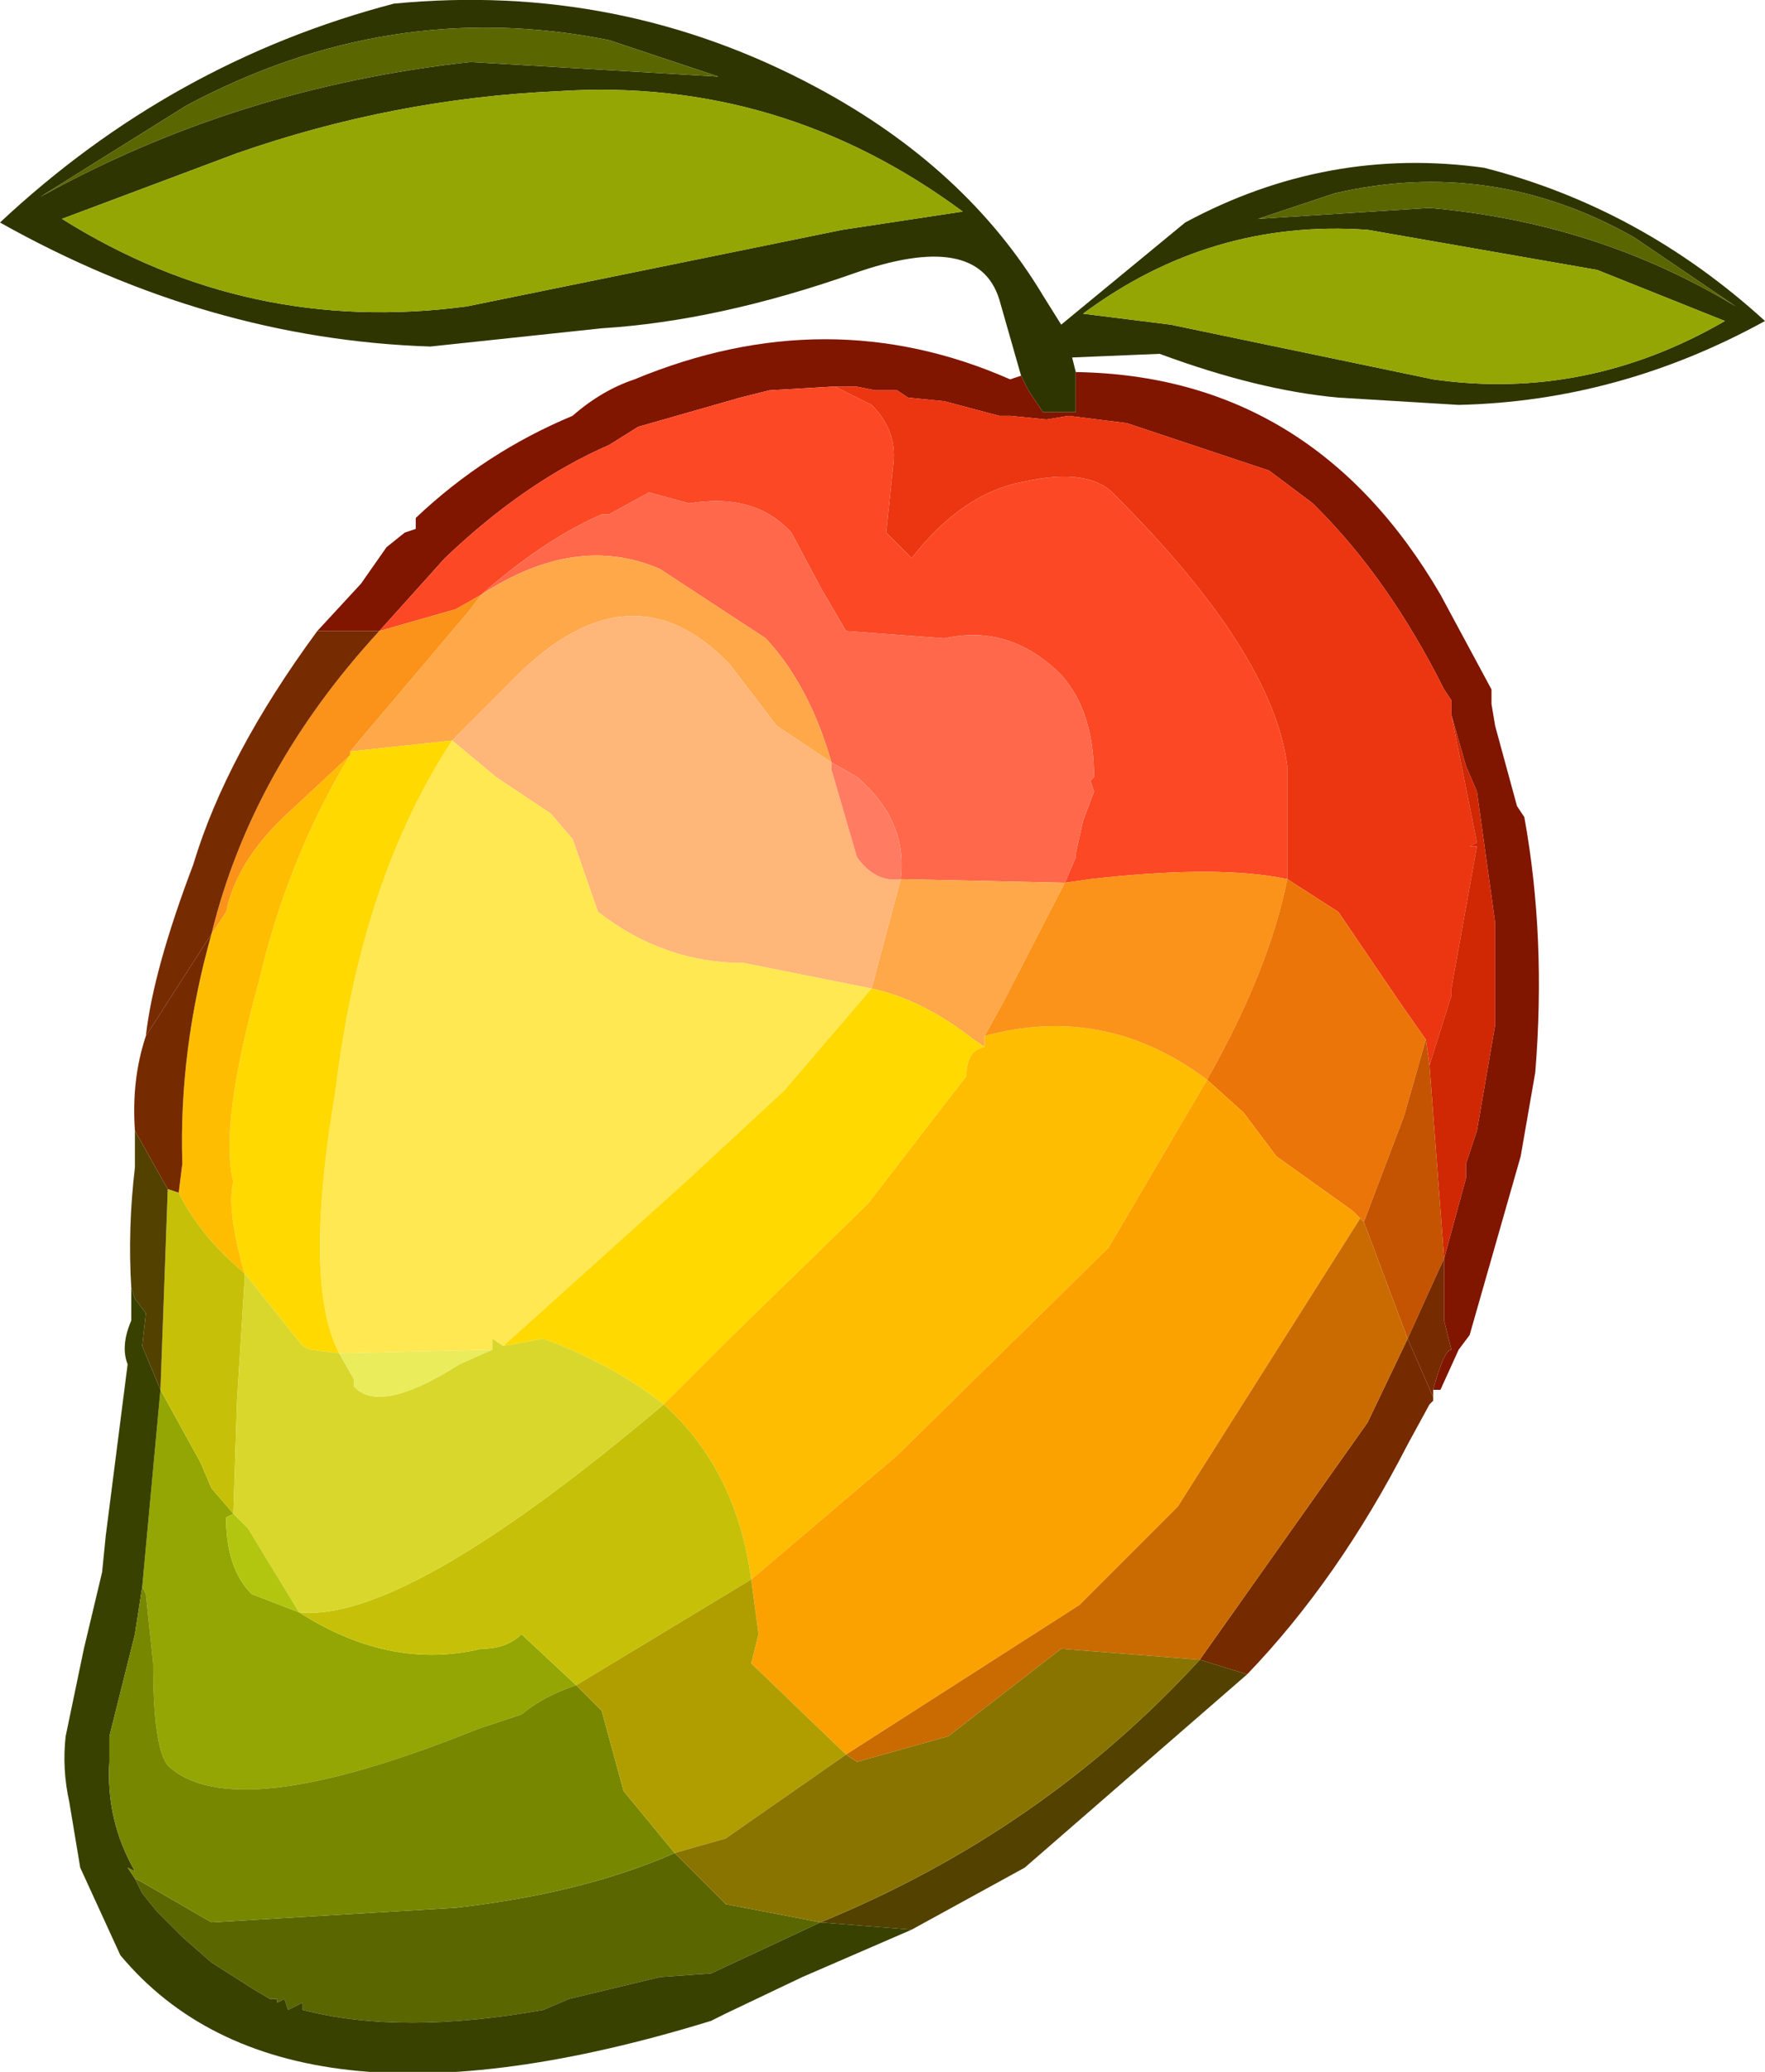 <?xml version="1.0" encoding="UTF-8" standalone="no"?>
<svg xmlns:ffdec="https://www.free-decompiler.com/flash" xmlns:xlink="http://www.w3.org/1999/xlink" ffdec:objectType="shape" height="28.4px" width="24.2px" xmlns="http://www.w3.org/2000/svg">
  <g transform="matrix(1.0, 0.0, 0.0, 1.0, -13.2, -9.6)">
    <path d="M13.75 12.3 Q16.45 10.8 19.65 10.45 L23.05 10.65 21.55 10.15 Q18.55 9.55 15.75 11.05 L13.75 12.3 M27.2 14.75 L26.9 13.7 Q26.6 12.75 24.9 13.35 23.05 14.0 21.45 14.1 L19.1 14.35 Q16.05 14.25 13.2 12.65 15.55 10.45 18.6 9.65 21.7 9.35 24.4 10.8 26.45 11.9 27.5 13.65 L27.75 14.05 29.45 12.65 Q31.4 11.6 33.55 11.9 35.7 12.45 37.4 14.0 35.4 15.1 33.2 15.15 L31.55 15.05 Q30.45 14.95 29.1 14.45 L27.9 14.5 27.95 14.7 27.95 15.25 27.5 15.25 27.3 14.95 27.2 14.75 M36.85 14.0 L35.1 13.3 31.95 12.75 Q29.8 12.6 28.05 13.9 L29.25 14.05 32.85 14.8 Q34.95 15.1 36.85 14.0 M14.05 12.6 Q16.6 14.2 19.6 13.8 L24.75 12.75 26.4 12.5 Q23.9 10.65 20.85 10.85 18.6 10.95 16.45 11.7 L14.05 12.6 M37.0 13.8 L35.6 12.85 Q33.65 11.75 31.5 12.25 L30.45 12.6 32.8 12.45 Q35.1 12.65 37.0 13.8" fill="#2f3500" fill-rule="evenodd" stroke="none"/>
    <path d="M36.85 14.0 Q34.95 15.1 32.85 14.8 L29.25 14.05 28.05 13.9 Q29.8 12.6 31.95 12.75 L35.1 13.3 36.85 14.0 M14.05 12.6 L16.45 11.7 Q18.6 10.95 20.85 10.85 23.9 10.65 26.4 12.5 L24.75 12.75 19.6 13.8 Q16.6 14.2 14.05 12.6 M16.4 30.35 L16.3 30.4 Q16.3 31.1 16.65 31.45 L17.3 31.7 Q18.55 32.5 19.8 32.2 20.15 32.2 20.35 32.0 L21.1 32.7 Q20.65 32.85 20.35 33.1 L19.75 33.3 Q16.4 34.65 15.5 33.8 15.3 33.55 15.3 32.4 L15.2 31.45 15.15 31.35 15.4 28.65 15.95 29.65 16.1 30.0 16.4 30.35" fill="#93a603" fill-rule="evenodd" stroke="none"/>
    <path d="M13.75 12.3 L15.75 11.05 Q18.55 9.55 21.55 10.15 L23.05 10.65 19.65 10.45 Q16.45 10.8 13.75 12.3 M37.0 13.8 Q35.1 12.65 32.8 12.45 L30.45 12.6 31.5 12.25 Q33.65 11.75 35.6 12.85 L37.0 13.8 M15.05 35.35 L15.15 35.4 16.1 35.95 19.45 35.75 Q21.2 35.55 22.45 35.0 L23.15 35.7 24.45 35.95 22.95 36.65 22.25 36.7 21.0 37.0 20.65 37.15 Q18.7 37.5 17.35 37.15 L17.35 37.05 17.15 37.15 17.1 37.0 17.0 37.05 17.0 37.0 16.9 37.0 16.65 36.85 16.1 36.5 15.7 36.15 15.5 35.95 15.35 35.8 15.15 35.55 15.05 35.35" fill="#5a6600" fill-rule="evenodd" stroke="none"/>
    <path d="M27.2 14.75 L27.3 14.95 27.5 15.25 27.95 15.25 27.95 14.7 Q31.2 14.75 32.95 17.75 L33.65 19.05 33.65 19.25 33.7 19.55 34.0 20.65 34.1 20.8 Q34.4 22.45 34.25 24.3 L34.05 25.45 33.35 27.9 33.2 28.1 32.95 28.65 32.85 28.65 Q33.0 28.1 33.1 28.1 L33.0 27.7 33.0 26.85 33.3 25.75 33.3 25.55 33.45 25.1 33.7 23.65 33.7 22.4 33.7 22.25 33.45 20.45 33.3 20.1 33.1 19.4 33.1 19.35 33.1 19.2 33.0 19.05 Q32.25 17.55 31.25 16.55 L31.2 16.5 30.6 16.05 28.65 15.4 27.85 15.3 27.55 15.35 27.05 15.3 26.9 15.3 26.15 15.1 25.65 15.05 25.5 14.95 25.2 14.95 24.95 14.9 24.6 14.9 23.75 14.95 23.35 15.05 21.95 15.45 21.55 15.7 Q20.4 16.2 19.3 17.25 L18.4 18.25 17.55 18.25 18.15 17.6 18.5 17.1 18.75 16.9 18.9 16.85 18.9 16.7 Q19.85 15.8 21.05 15.3 21.45 14.95 21.9 14.8 24.55 13.7 27.05 14.8 L27.2 14.75" fill="#801500" fill-rule="evenodd" stroke="none"/>
    <path d="M24.6 14.9 L24.95 14.9 25.2 14.95 25.5 14.95 25.65 15.05 26.15 15.1 26.9 15.3 27.05 15.3 27.55 15.35 27.85 15.3 28.65 15.4 30.6 16.05 31.2 16.5 31.25 16.55 Q32.25 17.55 33.0 19.05 L33.1 19.2 33.1 19.35 33.1 19.4 33.45 21.15 33.35 21.2 33.45 21.2 33.1 23.15 33.1 23.25 32.8 24.2 32.75 23.85 32.4 23.35 31.55 22.1 30.85 21.65 30.85 20.1 Q30.65 18.55 28.5 16.4 28.15 16.0 27.25 16.2 26.4 16.35 25.7 17.25 L25.35 16.9 25.45 15.95 Q25.5 15.5 25.15 15.15 L24.65 14.9 24.6 14.9" fill="#ec3511" fill-rule="evenodd" stroke="none"/>
    <path d="M24.6 14.9 L24.65 14.9 25.15 15.15 Q25.5 15.5 25.45 15.95 L25.35 16.9 25.7 17.25 Q26.4 16.35 27.25 16.2 28.15 16.0 28.5 16.4 30.65 18.55 30.85 20.1 L30.85 21.65 Q29.9 21.45 28.15 21.65 L27.8 21.7 27.95 21.35 27.95 21.3 28.05 20.85 28.2 20.45 28.15 20.3 28.2 20.25 Q28.2 19.35 27.75 18.85 27.05 18.15 26.15 18.35 L24.8 18.25 24.45 17.65 24.05 16.9 Q23.55 16.35 22.65 16.5 L22.1 16.35 21.55 16.65 21.45 16.65 Q20.65 17.0 19.8 17.75 L19.45 17.95 18.4 18.25 19.3 17.25 Q20.4 16.2 21.55 15.7 L21.95 15.45 23.35 15.05 23.75 14.95 24.6 14.9" fill="#fc4825" fill-rule="evenodd" stroke="none"/>
    <path d="M19.8 17.75 Q20.65 17.0 21.45 16.65 L21.55 16.65 22.1 16.35 22.65 16.5 Q23.55 16.35 24.05 16.9 L24.45 17.65 24.8 18.25 26.15 18.35 Q27.05 18.15 27.75 18.85 28.2 19.35 28.2 20.25 L28.15 20.3 28.2 20.45 28.05 20.85 27.95 21.3 27.95 21.35 27.8 21.7 25.55 21.65 Q25.65 20.85 24.95 20.25 L24.6 20.05 Q24.3 19.0 23.7 18.35 L22.25 17.4 Q21.1 16.9 19.8 17.75" fill="#ff684a" fill-rule="evenodd" stroke="none"/>
    <path d="M19.8 17.75 Q21.1 16.9 22.25 17.4 L23.7 18.35 Q24.3 19.0 24.6 20.05 L23.85 19.55 23.2 18.7 Q21.8 17.25 20.15 19.0 L19.4 19.75 18.0 19.9 19.65 17.95 19.8 17.75 M25.55 21.65 L27.8 21.7 26.95 23.35 26.7 23.8 26.7 23.95 26.55 23.85 Q25.85 23.3 25.15 23.15 L25.55 21.65" fill="#ffa849" fill-rule="evenodd" stroke="none"/>
    <path d="M19.4 19.75 L20.15 19.0 Q21.8 17.25 23.2 18.7 L23.85 19.55 24.6 20.05 24.6 20.15 24.95 21.35 Q25.2 21.7 25.55 21.65 L25.15 23.15 23.4 22.8 Q22.3 22.8 21.4 22.1 L21.05 21.1 20.75 20.75 20.0 20.25 19.4 19.75" fill="#ffb678" fill-rule="evenodd" stroke="none"/>
    <path d="M24.6 20.05 L24.95 20.25 Q25.65 20.85 25.55 21.65 25.2 21.7 24.95 21.35 L24.6 20.15 24.6 20.05" fill="#ff7c62" fill-rule="evenodd" stroke="none"/>
    <path d="M19.4 19.75 L20.0 20.25 20.75 20.75 21.05 21.1 21.4 22.1 Q22.3 22.8 23.4 22.8 L25.15 23.15 23.95 24.55 22.6 25.8 20.1 28.05 19.95 27.95 19.95 28.1 17.85 28.15 Q17.35 27.2 17.8 24.55 18.15 21.65 19.4 19.75" fill="#ffe851" fill-rule="evenodd" stroke="none"/>
    <path d="M25.15 23.15 Q25.85 23.3 26.55 23.85 L26.7 23.95 Q26.45 24.0 26.45 24.35 L25.1 26.1 23.2 27.95 22.3 28.85 Q21.6 28.3 20.65 27.95 L20.1 28.05 22.6 25.8 23.95 24.55 25.15 23.15 M18.0 19.95 L18.0 19.9 19.4 19.75 Q18.15 21.65 17.8 24.55 17.35 27.2 17.85 28.15 L17.45 28.1 17.35 28.05 16.55 27.05 Q16.3 26.15 16.4 25.8 16.2 25.05 16.75 23.05 17.15 21.35 18.0 19.95" fill="#ffd900" fill-rule="evenodd" stroke="none"/>
    <path d="M26.7 23.8 Q28.35 23.35 29.75 24.4 L28.4 26.7 25.5 29.55 23.5 31.25 Q23.3 29.75 22.3 28.85 L23.2 27.95 25.1 26.1 26.45 24.35 Q26.45 24.0 26.7 23.95 L26.7 23.8 M16.1 22.4 L16.3 22.1 Q16.45 21.35 17.25 20.65 L18.0 19.95 Q17.15 21.35 16.75 23.05 16.2 25.05 16.4 25.8 16.3 26.15 16.55 27.05 15.95 26.55 15.65 25.95 L15.7 25.55 Q15.65 24.0 16.1 22.4" fill="#ffbd00" fill-rule="evenodd" stroke="none"/>
    <path d="M18.4 18.25 L19.45 17.95 19.8 17.75 19.65 17.95 18.0 19.9 18.0 19.95 17.25 20.65 Q16.45 21.35 16.3 22.1 L16.1 22.4 Q16.65 20.15 18.4 18.25 M27.8 21.7 L28.15 21.65 Q29.9 21.45 30.85 21.65 30.6 22.9 29.75 24.4 28.35 23.35 26.7 23.8 L26.95 23.35 27.8 21.7" fill="#fb9219" fill-rule="evenodd" stroke="none"/>
    <path d="M33.1 19.4 L33.3 20.1 33.45 20.45 33.7 22.25 33.7 22.4 33.7 23.65 33.45 25.1 33.3 25.55 33.3 25.75 33.0 26.85 32.8 24.2 33.1 23.25 33.1 23.15 33.45 21.2 33.35 21.2 33.45 21.15 33.1 19.4" fill="#d02705" fill-rule="evenodd" stroke="none"/>
    <path d="M30.85 21.65 L31.55 22.1 32.4 23.35 32.75 23.85 32.45 24.9 31.9 26.35 31.85 26.3 31.75 26.2 30.7 25.45 30.25 24.85 29.75 24.4 Q30.6 22.9 30.85 21.65" fill="#eb7508" fill-rule="evenodd" stroke="none"/>
    <path d="M32.75 23.85 L32.8 24.2 33.0 26.85 32.5 27.95 31.9 26.35 32.45 24.9 32.75 23.85" fill="#c45402" fill-rule="evenodd" stroke="none"/>
    <path d="M32.85 28.65 L32.85 28.75 32.5 27.95 33.0 26.85 33.0 27.7 33.1 28.1 Q33.0 28.1 32.85 28.65 M15.2 23.8 Q15.3 22.9 15.85 21.45 16.3 19.95 17.55 18.25 L18.4 18.25 Q16.65 20.15 16.1 22.4 L15.2 23.8" fill="#772b00" fill-rule="evenodd" stroke="none"/>
    <path d="M32.85 28.75 L32.85 28.8 32.8 28.85 32.5 29.4 Q31.55 31.25 30.3 32.55 L29.65 32.35 31.95 29.1 32.5 27.95 32.85 28.75 M15.05 25.1 Q15.0 24.4 15.2 23.8 L16.1 22.4 Q15.65 24.0 15.7 25.55 L15.65 25.95 15.5 25.9 15.05 25.1" fill="#752a00" fill-rule="evenodd" stroke="none"/>
    <path d="M15.65 25.95 Q15.95 26.55 16.55 27.05 L16.55 27.2 16.45 28.8 16.4 30.35 16.1 30.0 15.95 29.65 15.4 28.65 15.5 25.9 15.65 25.95 M17.3 31.7 Q18.75 31.85 22.3 28.85 23.3 29.75 23.5 31.25 L21.1 32.7 20.35 32.0 Q20.15 32.2 19.8 32.2 18.55 32.5 17.3 31.7" fill="#c6c108" fill-rule="evenodd" stroke="none"/>
    <path d="M20.1 28.05 L20.65 27.95 Q21.6 28.3 22.3 28.85 18.75 31.85 17.3 31.7 L16.6 30.55 16.4 30.35 16.45 28.8 16.55 27.2 16.55 27.05 17.35 28.05 17.45 28.1 17.85 28.15 18.05 28.5 18.05 28.6 Q18.4 29.0 19.5 28.3 L19.95 28.1 19.95 27.95 20.1 28.05" fill="#d9d72c" fill-rule="evenodd" stroke="none"/>
    <path d="M16.4 30.35 L16.6 30.55 17.3 31.7 16.65 31.45 Q16.3 31.1 16.3 30.4 L16.4 30.35" fill="#b2c610" fill-rule="evenodd" stroke="none"/>
    <path d="M17.85 28.15 L19.95 28.1 19.5 28.3 Q18.4 29.0 18.05 28.6 L18.05 28.5 17.85 28.15" fill="#eaec5b" fill-rule="evenodd" stroke="none"/>
    <path d="M30.3 32.55 L27.25 35.2 25.7 36.05 24.45 35.95 Q27.5 34.7 29.65 32.35 L30.3 32.55 M15.0 27.25 Q14.95 26.45 15.05 25.6 L15.05 25.1 15.5 25.9 15.4 28.65 15.15 28.05 15.2 27.6 15.05 27.4 15.0 27.25" fill="#534100" fill-rule="evenodd" stroke="none"/>
    <path d="M25.7 36.05 L24.2 36.7 23.15 37.2 22.95 37.3 Q17.1 39.1 14.85 36.4 L14.3 35.2 14.15 34.3 Q14.05 33.85 14.1 33.4 L14.35 32.2 14.6 31.15 14.65 30.65 14.95 28.3 Q14.85 28.05 15.0 27.7 L15.0 27.25 15.05 27.4 15.2 27.6 15.15 28.05 15.4 28.65 15.15 31.35 15.05 32.0 14.7 33.4 14.7 33.75 Q14.65 34.55 15.05 35.25 L14.95 35.2 15.05 35.35 15.15 35.55 15.35 35.8 15.5 35.95 15.7 36.15 16.1 36.5 16.65 36.85 16.9 37.0 17.0 37.0 17.0 37.05 17.1 37.0 17.15 37.15 17.35 37.05 17.35 37.15 Q18.7 37.5 20.65 37.15 L21.0 37.0 22.25 36.7 22.95 36.65 24.45 35.95 25.7 36.05" fill="#394100" fill-rule="evenodd" stroke="none"/>
    <path d="M15.15 31.35 L15.2 31.45 15.3 32.4 Q15.3 33.55 15.5 33.8 16.4 34.65 19.75 33.3 L20.35 33.1 Q20.65 32.85 21.1 32.7 L21.45 33.05 21.75 34.15 22.45 35.0 Q21.2 35.55 19.45 35.75 L16.1 35.95 15.15 35.4 15.05 35.35 14.95 35.2 15.05 35.25 Q14.65 34.55 14.7 33.75 L14.7 33.4 15.05 32.0 15.15 31.35" fill="#778700" fill-rule="evenodd" stroke="none"/>
    <path d="M23.5 31.25 L25.5 29.55 28.4 26.7 29.75 24.4 30.25 24.85 30.7 25.45 31.75 26.2 31.85 26.3 29.35 30.25 28.0 31.6 24.8 33.65 23.5 32.4 23.6 32.0 23.5 31.25" fill="#fca200" fill-rule="evenodd" stroke="none"/>
    <path d="M31.85 26.3 L31.9 26.35 32.5 27.95 31.95 29.1 29.65 32.35 27.75 32.2 26.2 33.4 24.95 33.75 24.8 33.65 28.0 31.6 29.35 30.25 31.85 26.3" fill="#c96b00" fill-rule="evenodd" stroke="none"/>
    <path d="M22.45 35.0 L21.75 34.15 21.45 33.05 21.1 32.7 23.5 31.25 23.6 32.0 23.5 32.4 24.8 33.65 23.15 34.8 22.45 35.0" fill="#b09e00" fill-rule="evenodd" stroke="none"/>
    <path d="M24.8 33.65 L24.95 33.75 26.2 33.4 27.75 32.2 29.65 32.35 Q27.5 34.7 24.45 35.95 L23.15 35.7 22.45 35.0 23.15 34.8 24.8 33.65" fill="#897400" fill-rule="evenodd" stroke="none"/>
  </g>
</svg>
